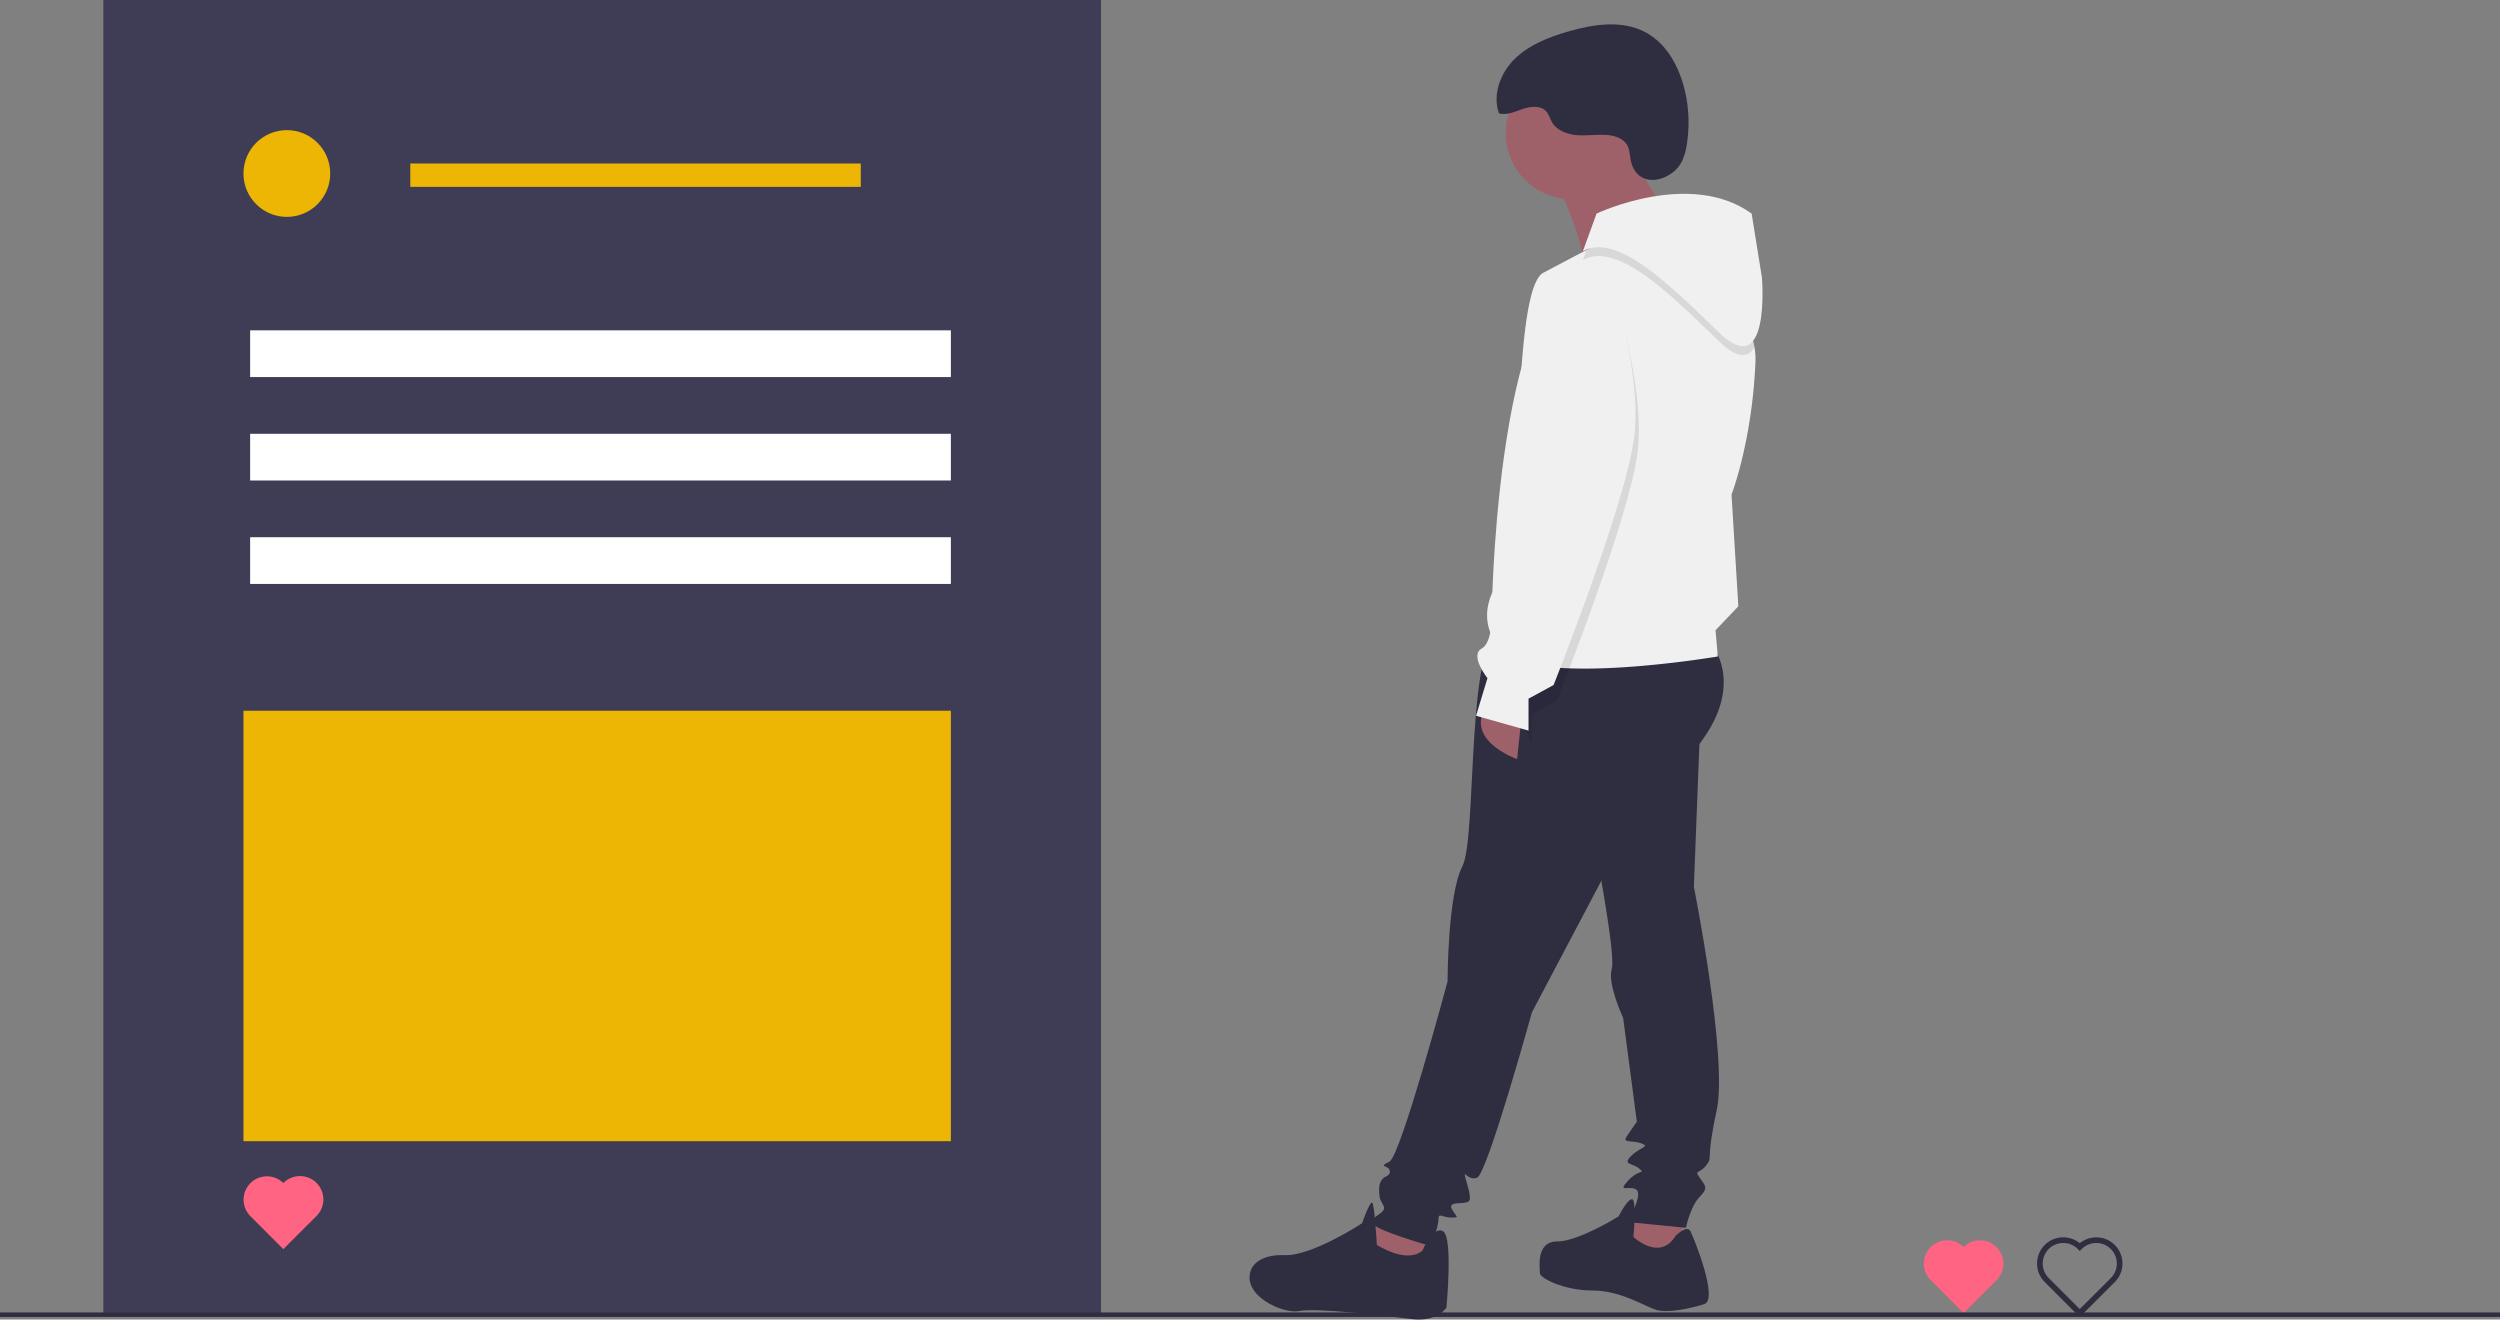 <svg id="bf3e64cd-ac18-4ebe-a790-21b22ebf7f01" data-name="Layer 1" xmlns="http://www.w3.org/2000/svg" width="1116" height="589.037" viewBox="0 0 1116 589.037"><rect x="0" y="0" width="1116" height="589.037" fill="#808080" stroke="none"/><title>social_user</title><rect x="46.122" width="445.374" height="586.881" fill="#3f3d56"/><rect x="111.662" y="147.465" width="312.804" height="20.854" fill="#fff"/><rect x="183.16" y="72.988" width="201.089" height="10.427" fill="#edb504"/><rect x="111.662" y="193.641" width="312.804" height="20.854" fill="#fff"/><rect x="111.662" y="239.817" width="312.804" height="20.854" fill="#fff"/><circle cx="128.047" cy="77.456" r="19.364" fill="#edb504"/><rect x="108.683" y="317.273" width="315.784" height="192.151" fill="#edb504"/><path d="M168.49,683.6a10.427,10.427,0,0,0-14.76,14.731l14.731,14.76,14.76-14.731a10.427,10.427,0,1,0-14.731-14.76Z" transform="translate(-42 -155.482)" fill="#ff6582"/><path d="M918.563,712.145a10.427,10.427,0,0,0-14.76,14.731l14.731,14.76,14.76-14.731A10.427,10.427,0,0,0,918.563,712.145Z" transform="translate(-42 -155.482)" fill="#ff6582"/><path d="M970.387,743.425l-15.625-15.655a11.692,11.692,0,0,1,15.657-17.327,11.692,11.692,0,0,1,15.623,17.357Zm-7.35-33.072a9.158,9.158,0,0,0-6.484,15.63l13.837,13.865,13.866-13.839a9.162,9.162,0,0,0-6.463-15.647h-.01a9.104,9.104,0,0,0-6.472,2.677l-.894.894-.894-.895A9.133,9.133,0,0,0,963.037,710.353Z" transform="translate(-42 -155.482)" fill="#2f2e41"/><rect y="585.881" width="1116" height="2" fill="#2f2e41"/><polygon points="638.553 548.084 637.026 568.446 605.975 558.265 618.701 542.994 638.553 548.084" fill="#9e616a"/><polygon points="751.561 541.467 750.034 561.319 732.727 563.865 722.546 554.193 734.254 535.358 751.561 541.467" fill="#9e616a"/><path d="M806.287,443.444s13.744,16.289-3.563,41.233-38.178,49.377-38.178,49.377L725.858,607.357s-19.853,71.775-24.434,73.811-7.127-6.109-4.581,2.545,1.018,8.145-1.018,8.654-7.636-.509-5.599,3.054,3.563,3.563-.509,3.563-5.599-2.545-5.599,1.018-3.563,11.708-3.563,11.708-24.943-7.127-25.961-10.181,6.618-4.581,5.09-7.636-2.036-3.054-2.036-7.636,3.054-5.599,3.054-5.599,2.545-1.018,1.527-3.054-5.09-1.018,0-3.563,25.961-80.429,25.961-80.429,0-38.687,6.618-51.413,1.527-103.336,17.308-104.354S806.287,443.444,806.287,443.444Z" transform="translate(-42 -155.482)" fill="#2f2e41"/><path d="M801.197,472.46l-3.054,78.902s15.271,76.357,10.181,99.773-1.527,20.362-4.581,24.434-5.599,2.036-3.054,5.599,4.072,4.581,0,8.654-6.109,13.744-6.109,13.744L768.618,701.021s6.618-11.708,4.072-14.253-9.163,1.527-4.072-4.072,8.145-3.054,5.09-5.599-7.636-1.527-3.563-5.599,8.654-4.072,4.581-5.599-8.654,0-6.618-3.054,4.581-6.618,4.581-6.618l-6.109-46.323s-7.127-15.271-5.09-21.889-8.654-61.085-8.654-61.085Z" transform="translate(-42 -155.482)" fill="#2f2e41"/><path d="M789.998,707.129s5.09-5.09,6.618-2.036,12.726,30.543,6.109,32.579-16.289,4.072-21.38,2.545-15.78-8.654-28.506-8.654-23.416-5.599-23.416-7.636-2.036-14.253,7.636-14.253,27.488-11.199,27.488-11.199,4.072-8.145,6.109-7.636.509,16.798.509,16.798S782.871,718.837,789.998,707.129Z" transform="translate(-42 -155.482)" fill="#2f2e41"/><path d="M676.99,713.747s4.581-11.199,9.163-8.654,1.527,34.106,1.527,34.106-4.072,6.618-15.78,5.09-42.76-5.09-49.886-3.563-26.47-7.127-21.38-18.835c0,0,2.545-6.618,14.762-6.109s34.615-14.253,34.615-14.253,3.563-10.181,4.581-9.163,2.036,18.835,2.036,18.835S669.863,719.855,676.99,713.747Z" transform="translate(-42 -155.482)" fill="#2f2e41"/><circle cx="701.675" cy="59.402" r="29.525" fill="#9e616a"/><path d="M766.582,216.92s15.78,31.561,21.38,34.615-38.178,21.889-38.178,21.889-7.127-31.052-15.78-37.669S766.582,216.92,766.582,216.92Z" transform="translate(-42 -155.482)" fill="#9e616a"/><path d="M721.277,475.005l-2.036,19.344s-21.889-7.636-14.762-21.889Z" transform="translate(-42 -155.482)" fill="#9e616a"/><path d="M712.626,445.99c15.271,16.285,96.205,2.54,96.205,2.54l-1.014-11.707,10.181-10.683-3.052-49.89s9.157-23.414,10.683-59.046a32.103,32.103,0,0,0-.394-6.548c-5.248-31.921-57.225-52.479-58.652-51.997-.719.236-8.369,4.224-16.354,8.418-9.167,4.815-18.767,9.905-18.767,9.905-12.219,4.588-10.181,77.892-14.257,84.508s0,29.518,0,29.518l-4.578,21.888S697.355,429.705,712.626,445.99Z" transform="translate(-42 -155.482)" fill="#f0f0f0"/><path d="M761.962,284.388s14.253,42.76,11.199,71.775-36.142,111.99-36.142,111.99l-11.199,6.109v14.253l-7.877-21.336,21.661-45.292S712.585,265.553,761.962,284.388Z" transform="translate(-42 -155.482)" opacity="0.1"/><path d="M748.593,271.558c14.769-8.143,37.169,13.243,60.583,36.145,8.409,8.221,13.272,7.394,16.058,2.954-5.248-31.921-57.225-52.479-58.652-51.997-.719.236-8.369,4.224-16.354,8.418Z" transform="translate(-42 -155.482)" opacity="0.1"/><path d="M748.598,267.623l6.109-16.798s41.742-19.853,69.23,0l4.581,28.506s4.072,47.341-19.344,24.434S763.36,259.478,748.598,267.623Z" transform="translate(-42 -155.482)" fill="#f0f0f0"/><path d="M760.473,277.496s14.253,42.76,11.199,71.775-36.142,111.99-36.142,111.99l-11.199,6.109v14.253l-23.416-6.618,5.09-16.798s-8.145-10.181-2.545-13.235,4.581-19.853,4.581-19.853S711.096,258.661,760.473,277.496Z" transform="translate(-42 -155.482)" fill="#f0f0f0"/><path d="M769.996,227.243c-.482-2.282-.416-4.737-1.511-6.796-1.641-3.088-5.411-4.382-8.895-4.685-4.447-.387-8.929.383-13.383.078s-9.212-2.002-11.429-5.877c-.884-1.546-1.321-3.365-2.494-4.705-2.442-2.789-6.891-2.357-10.4-1.161s-7.168,2.942-10.754,2.006c-3.016-8.438.698-18.171,7.121-24.419s15.086-9.61,23.689-12.116c11.348-3.306,24.118-5.259,34.552.294,15.129,8.053,20.468,29.366,19.072,45.252-.527,6.005-1.391,12.805-6.245,16.859C782.205,237.913,772.144,237.403,769.996,227.243Z" transform="translate(-42 -155.482)" fill="#2f2e41"/></svg>